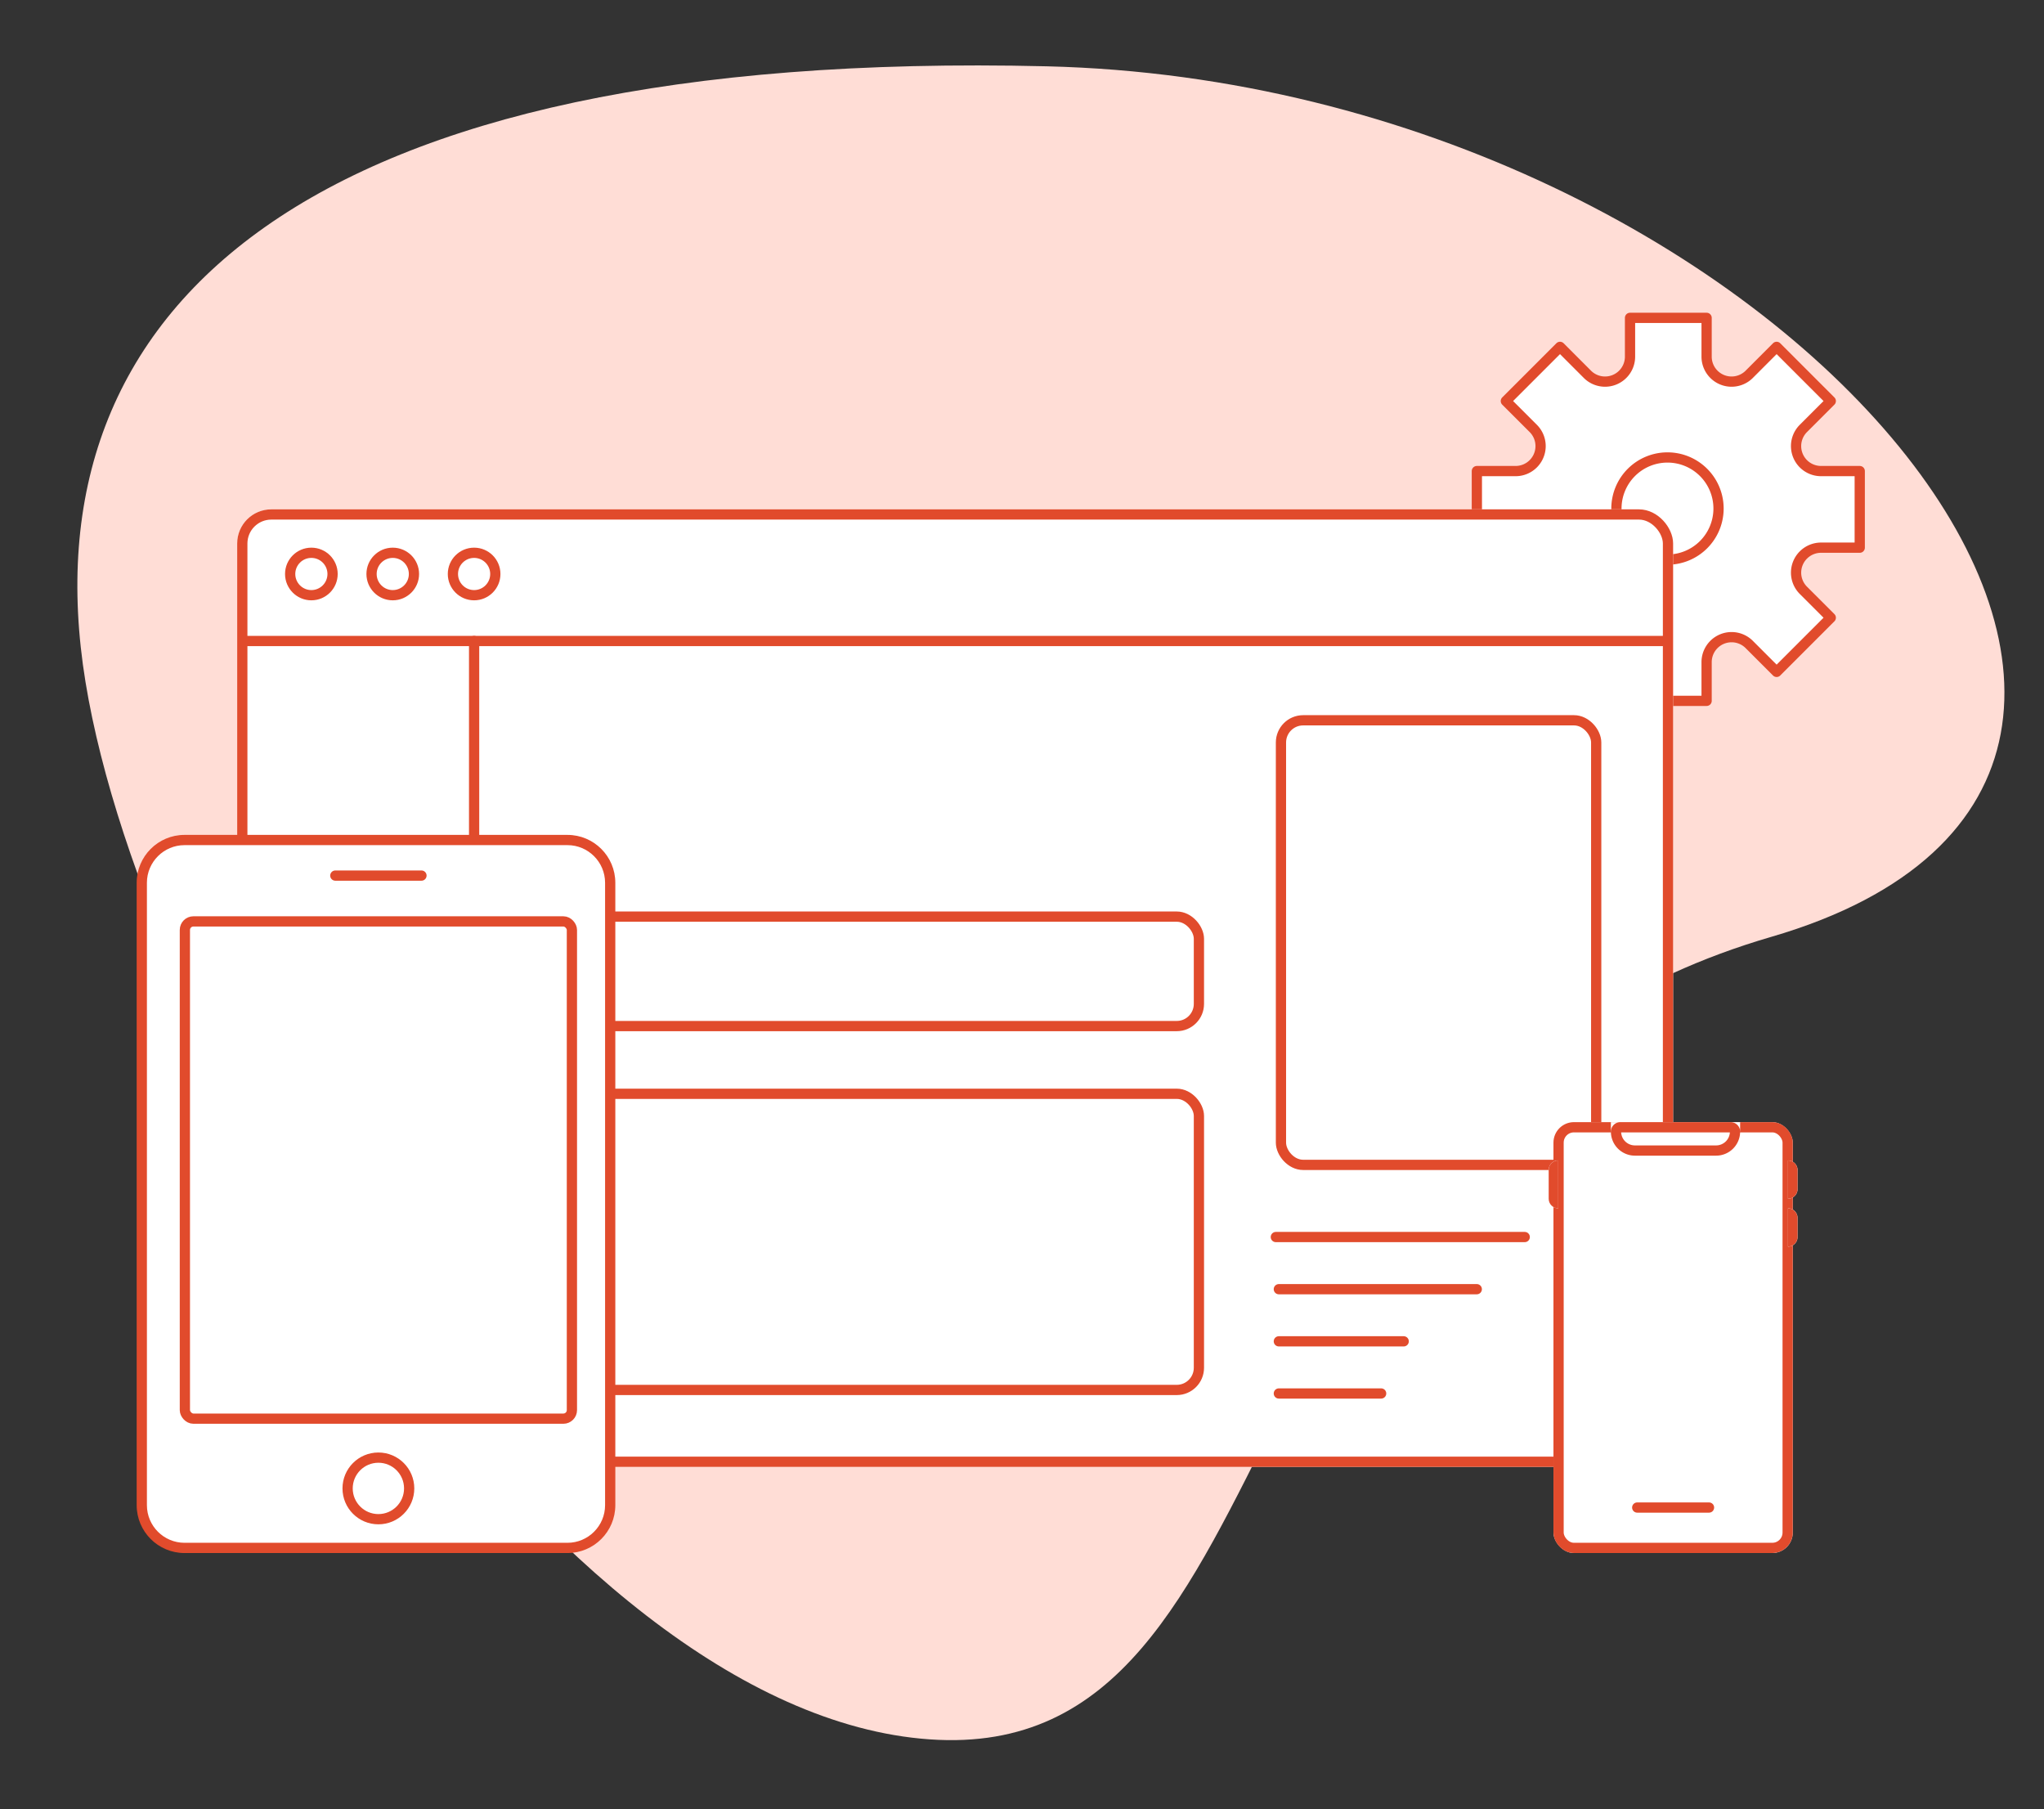 <svg xmlns="http://www.w3.org/2000/svg" xmlns:xlink="http://www.w3.org/1999/xlink" width="299.489" height="265" viewBox="0 0 299.489 265"><rect x="0" y="0" width="299.489" height="265" fill="#333333" stroke="none"/><defs><style>.a{fill:#ffddd6;}.b,.c,.e{fill:#fff;}.b,.c,.d{stroke:#e14b2c;stroke-width:1.5px;}.b,.d{stroke-linecap:round;}.b{stroke-linejoin:round;stroke-miterlimit:10;}.d,.g,.i,.j,.k{fill:none;}.f,.h{stroke:none;}.h{fill:#e14b2c;}.i{clip-path:url(#b);}.j{clip-path:url(#d);}.k{clip-path:url(#f);}</style><clipPath id="b"><use xlink:href="#a"/></clipPath><clipPath id="d"><use xlink:href="#c"/></clipPath><clipPath id="f"><use xlink:href="#e"/></clipPath></defs><g transform="translate(-896 -2376.266)"><path class="a" d="M120,31.69c29.835,80.942,125.861,59.126,125.861,114.792S154.079,267.9,99.977,280.672,5.164,255.054.188,146.483,90.16-49.252,120,31.69Z" transform="translate(1195.49 2396.009) rotate(94)"/><g transform="translate(916.026 2422.828)"><g transform="translate(196.365 0)"><path class="b" d="M56.1,33.663V22.442H50.382a3.659,3.659,0,0,1-2.573-6.212l4.047-4.047L43.922,4.249,39.875,8.3a3.659,3.659,0,0,1-6.212-2.573V0H22.442V5.723A3.659,3.659,0,0,1,16.23,8.3L12.183,4.249,4.249,12.183,8.3,16.23a3.659,3.659,0,0,1-2.573,6.212H0V33.663H5.723A3.659,3.659,0,0,1,8.3,39.875L4.249,43.922l7.934,7.934,4.047-4.047a3.659,3.659,0,0,1,6.212,2.573V56.1H33.663V50.382a3.659,3.659,0,0,1,6.212-2.572l4.047,4.047,7.934-7.934-4.047-4.047a3.66,3.66,0,0,1,2.573-6.213Z" transform="translate(0 0)"/><path class="b" d="M7.481,0A7.481,7.481,0,1,1,0,7.481,7.481,7.481,0,0,1,7.481,0Z" transform="translate(20.449 20.449)"/></g><g class="c" transform="translate(14.727 28.05)"><rect class="f" width="210.393" height="140.262" rx="5"/><rect class="g" x="0.75" y="0.75" width="208.893" height="138.762" rx="4.25"/></g><g class="c" transform="translate(21.739 33.661)"><circle class="f" cx="3.857" cy="3.857" r="3.857"/><circle class="g" cx="3.857" cy="3.857" r="3.107"/></g><g class="c" transform="translate(33.664 33.661)"><circle class="f" cx="3.857" cy="3.857" r="3.857"/><circle class="g" cx="3.857" cy="3.857" r="3.107"/></g><g class="c" transform="translate(45.585 33.661)"><circle class="f" cx="3.857" cy="3.857" r="3.857"/><circle class="g" cx="3.857" cy="3.857" r="3.107"/></g><line class="d" x2="208.289" transform="translate(15.778 47.333)"/><g transform="translate(166.912 134.643)"><line class="d" x2="36.468" transform="translate(0 0)"/><line class="d" x2="18.294" transform="translate(0.439 15.277)"/><line class="d" x2="29.002" transform="translate(0.439 7.639)"/><line class="d" x2="14.99" transform="translate(0.439 22.916)"/></g><line class="d" x2="19.637" transform="translate(24.898 157.79)"/><line class="d" y2="119.924" transform="translate(49.442 47.333)"/><g class="c" transform="translate(63.818 112.909)"><rect class="f" width="92.573" height="44.884" rx="4"/><rect class="g" x="0.75" y="0.75" width="91.073" height="43.384" rx="3.25"/></g><g class="c" transform="translate(63.818 86.957)"><rect class="f" width="92.573" height="17.533" rx="4"/><rect class="g" x="0.75" y="0.75" width="91.073" height="16.033" rx="3.25"/></g><g class="c" transform="translate(166.912 58.199)"><rect class="f" width="47.689" height="66.624" rx="4"/><rect class="g" x="0.75" y="0.75" width="46.189" height="65.124" rx="3.25"/></g><g transform="translate(0 75.736)"><g class="e" transform="translate(0 0)"><path class="f" d="M 63.118 104.446 L 7.013 104.446 C 3.56 104.446 0.75 101.637 0.75 98.183 L 0.75 7.013 C 0.75 3.56 3.56 0.75 7.013 0.75 L 63.118 0.75 C 66.571 0.75 69.381 3.56 69.381 7.013 L 69.381 98.183 C 69.381 101.637 66.571 104.446 63.118 104.446 Z"/><path class="h" d="M 7.013 1.5 C 3.973 1.5 1.5 3.973 1.5 7.013 L 1.5 98.183 C 1.5 101.223 3.973 103.696 7.013 103.696 L 63.118 103.696 C 66.158 103.696 68.631 101.223 68.631 98.183 L 68.631 7.013 C 68.631 3.973 66.158 1.5 63.118 1.5 L 7.013 1.5 M 7.013 -7.62939453125e-06 L 63.118 -7.62939453125e-06 C 66.991 -7.62939453125e-06 70.131 3.14 70.131 7.013 L 70.131 98.183 C 70.131 102.056 66.991 105.196 63.118 105.196 L 7.013 105.196 C 3.14 105.196 -7.62939453125e-06 102.056 -7.62939453125e-06 98.183 L -7.62939453125e-06 7.013 C -7.62939453125e-06 3.14 3.14 -7.62939453125e-06 7.013 -7.62939453125e-06 Z"/></g><g class="c" transform="translate(6.312 11.922)"><rect class="f" width="58.209" height="74.339" rx="2"/><rect class="g" x="0.75" y="0.75" width="56.709" height="72.839" rx="1.25"/></g><g class="c" transform="translate(30.156 90.469)"><circle class="f" cx="5.26" cy="5.26" r="5.26"/><circle class="g" cx="5.26" cy="5.26" r="4.51"/></g><line class="d" x2="12.624" transform="translate(29.104 5.961)"/></g><g transform="translate(206.887 117.812)"><g class="c" transform="translate(0.701 0)"><rect class="f" width="35.065" height="63.118" rx="3"/><rect class="g" x="0.75" y="0.75" width="33.565" height="61.618" rx="2.25"/></g><g class="c" transform="translate(9.117 0)"><path class="f" d="M0,0H18.935a0,0,0,0,1,0,0V.909a4,4,0,0,1-4,4H4a4,4,0,0,1-4-4V0A0,0,0,0,1,0,0Z"/><path class="g" d="M1.389.75H17.546a.639.639,0,0,1,.639.639v0a2.77,2.77,0,0,1-2.77,2.77H3.52A2.77,2.77,0,0,1,.75,1.389v0A.639.639,0,0,1,1.389.75Z"/></g><g class="c" transform="translate(35.065 11.221) rotate(-90)"><path id="a" class="f" d="M0,0H5.61a0,0,0,0,1,0,0V0a1.4,1.4,0,0,1-1.4,1.4H1.4A1.4,1.4,0,0,1,0,0V0A0,0,0,0,1,0,0Z"/><path class="i" d="M0,0.653h5.61M4.86,0v1.403M5.61,0.75h-5.61M0.75,1.403v-1.403"/></g><g class="c" transform="translate(1.403 5.61) rotate(90)"><path id="c" class="f" d="M0,0H7.013a0,0,0,0,1,0,0V0a1.4,1.4,0,0,1-1.4,1.4H1.4A1.4,1.4,0,0,1,0,0V0A0,0,0,0,1,0,0Z"/><path class="j" d="M0,0.653h7.013M6.263,0v1.403M7.013,0.75h-7.013M0.75,1.403v-1.403"/></g><g class="c" transform="translate(35.065 18.234) rotate(-90)"><path id="e" class="f" d="M0,0H5.61a0,0,0,0,1,0,0V0a1.4,1.4,0,0,1-1.4,1.4H1.4A1.4,1.4,0,0,1,0,0V0A0,0,0,0,1,0,0Z"/><path class="k" d="M0,0.653h5.61M4.86,0v1.403M5.61,0.75h-5.61M0.75,1.403v-1.403"/></g><line class="d" x2="10.52" transform="translate(12.974 56.455)"/></g></g></g></svg>